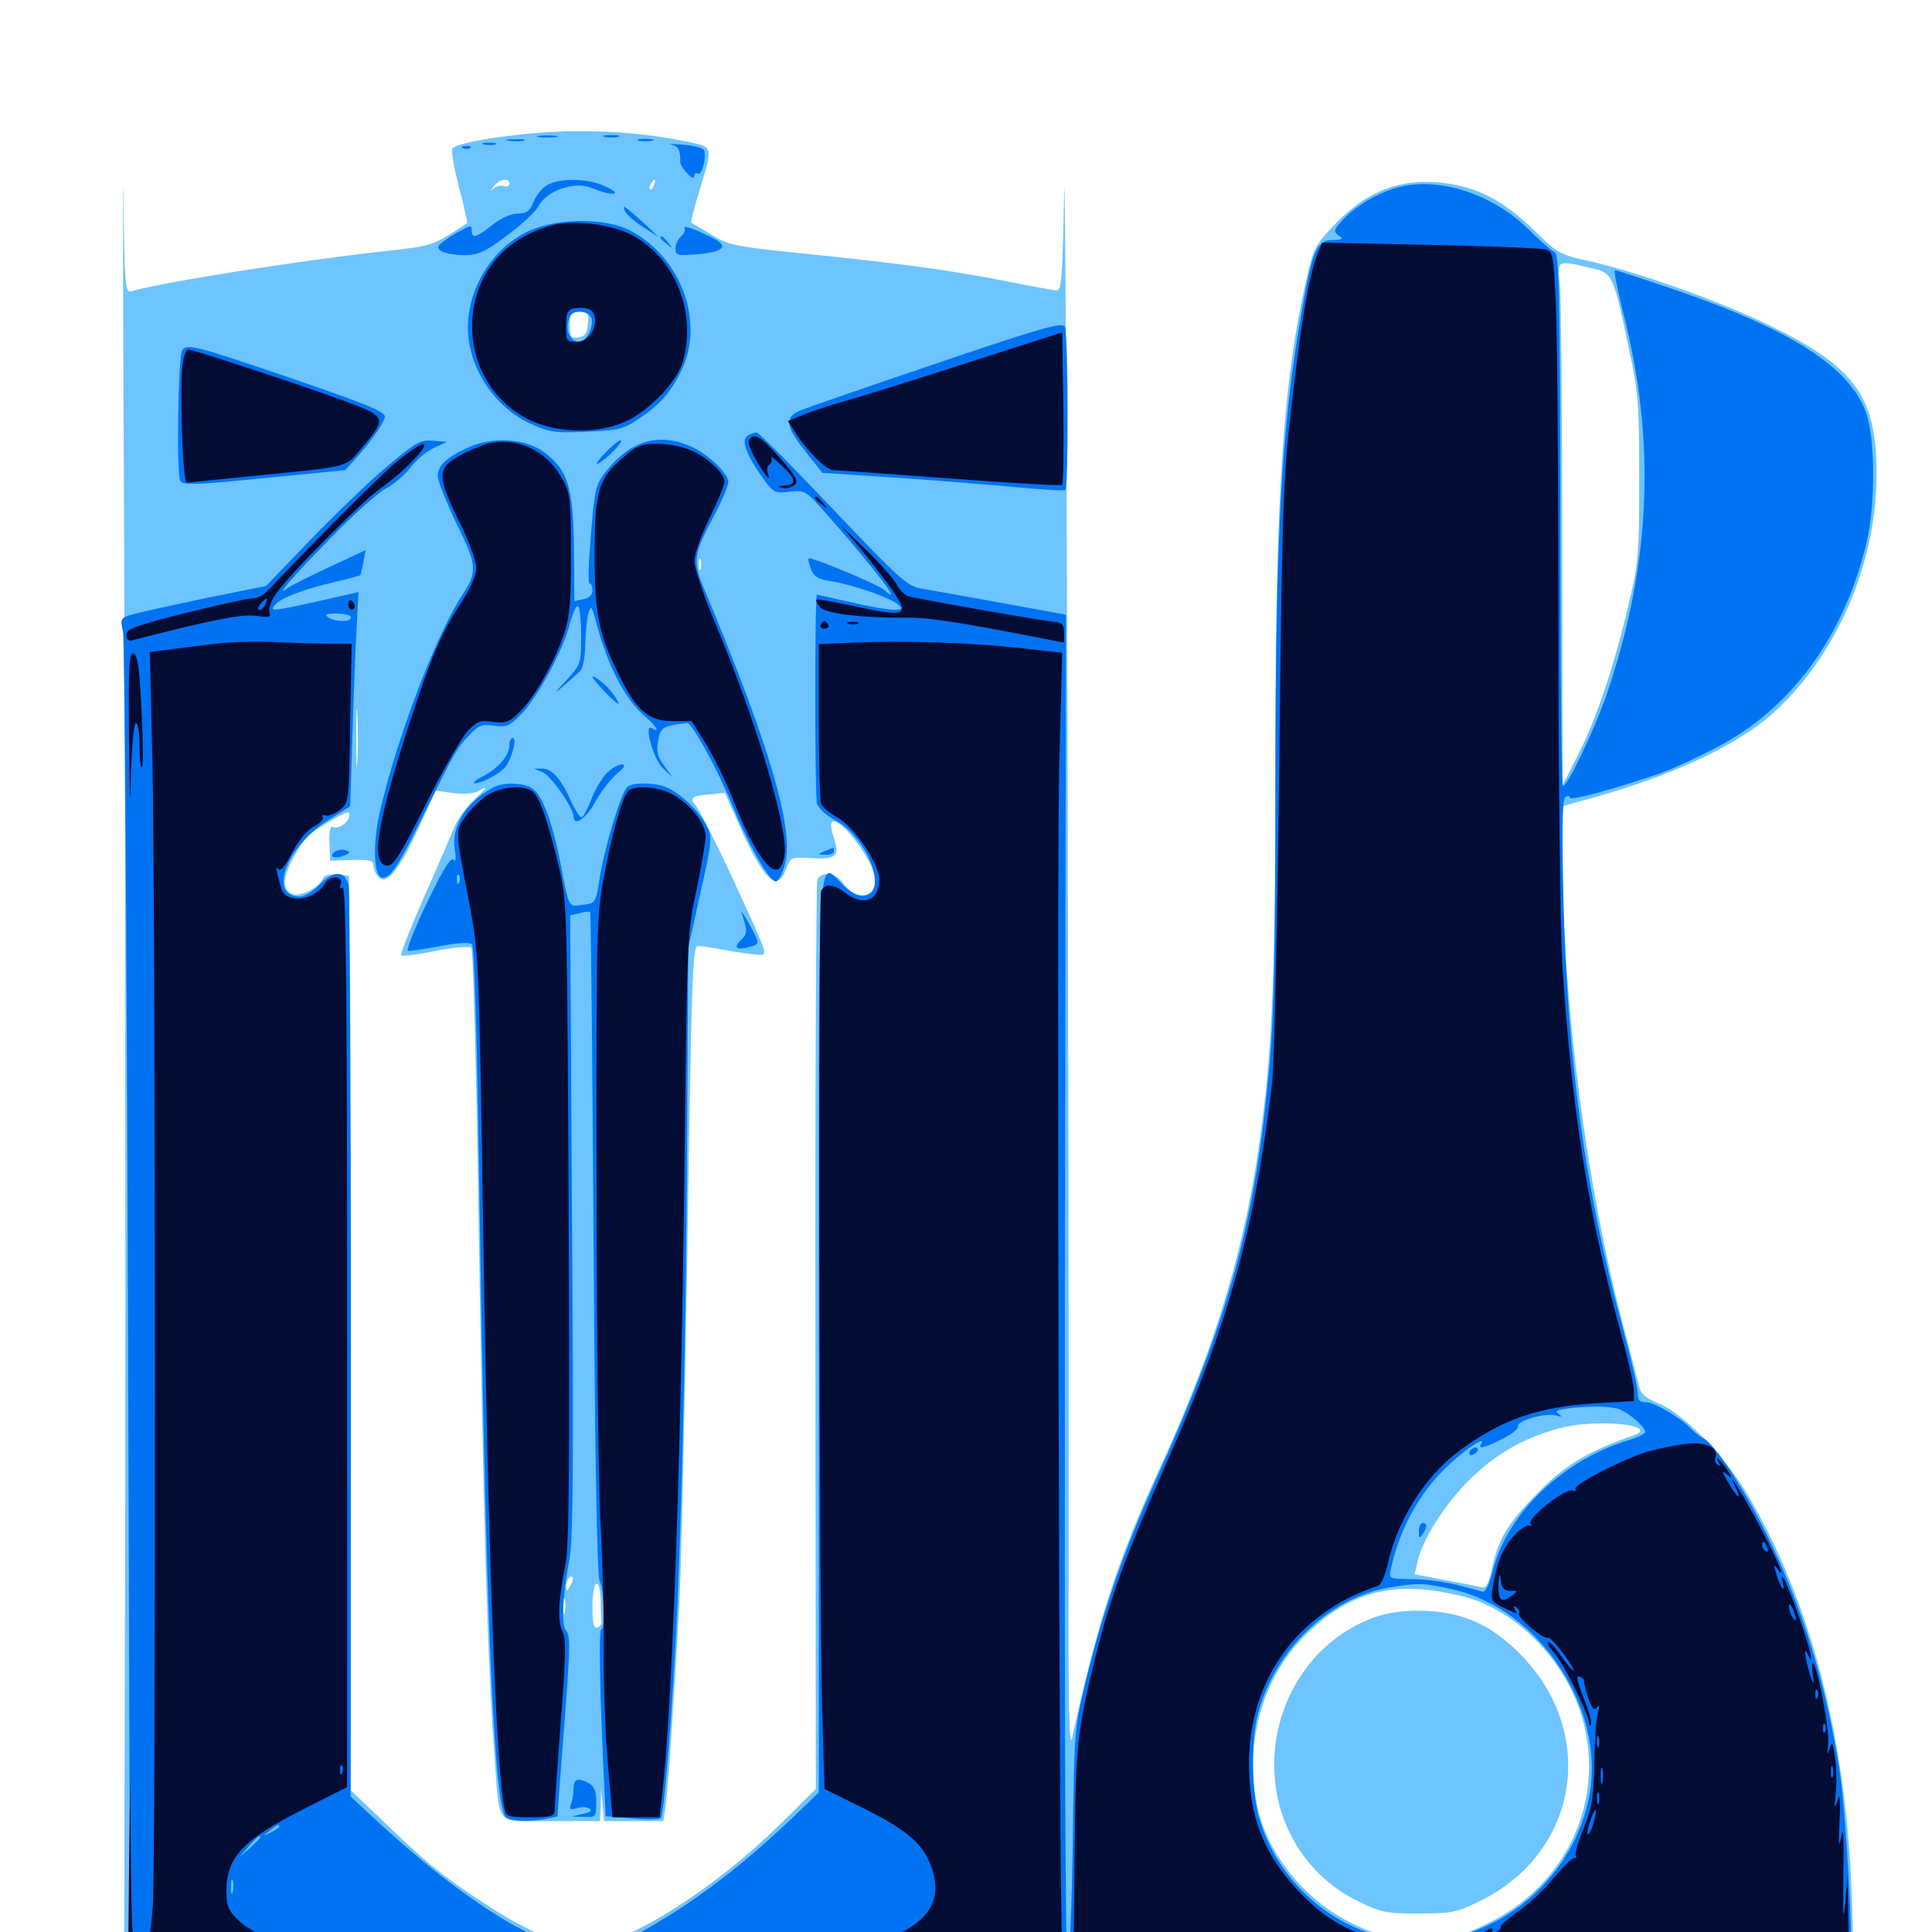 <svg xmlns="http://www.w3.org/2000/svg" viewBox="0 -1000 1000 1000">
	<path fill="#6dc4ff" d="M64.258 -716.602C64.844 -588.672 65.039 -371.875 64.844 -234.766L64.258 14.844L171.289 15.234C230.078 15.43 378.125 15.234 500 15.039C621.875 14.844 775.195 14.648 840.625 14.844H959.57L958.398 -19.922C955.469 -100.391 937.5 -170.312 904.883 -225.781C893.164 -245.898 871.68 -268.164 858.789 -273.438C851.953 -276.172 849.219 -278.516 848.438 -282.031C847.852 -284.766 844.336 -298.438 840.625 -312.305C821.094 -385.547 808.594 -482.031 808.594 -560.742V-582.617L816.797 -584.961C862.109 -596.875 898.438 -613.477 917.773 -630.859C950.391 -660.352 971.094 -707.812 971.289 -753.711C971.484 -794.727 960.547 -809.766 915.82 -831.641C888.672 -844.727 847.852 -859.18 821.68 -865.039C807.422 -868.164 805.859 -869.141 794.336 -880.469C779.492 -895.117 766.406 -902.344 750.195 -904.883C726.953 -908.594 708.203 -901.953 691.016 -883.984C680.859 -873.438 679.883 -871.68 676.172 -855.273C664.062 -802.539 660.156 -742.969 660.156 -610.742C660.156 -501.172 658.789 -461.719 653.125 -417.969C645.508 -357.617 629.883 -304.688 601.172 -241.992C578.32 -192.383 568.359 -161.328 554.883 -100.391C553.516 -94.141 552.93 -116.602 553.125 -177.539C553.516 -394.727 551.758 -945.508 550.781 -900.195C550 -856.641 549.414 -849.414 546.875 -849.609C545.312 -849.805 532.031 -852.148 517.578 -855.078C488.086 -860.742 462.305 -864.062 412.109 -869.141C380.664 -872.461 377.148 -873.047 368.164 -878.516C362.891 -881.836 358.203 -884.57 357.812 -884.766C357.422 -884.961 359.375 -892.578 362.109 -901.562C368.945 -923.828 368.945 -923.828 358.008 -926.172C335.352 -931.055 312.5 -932.812 288.086 -931.836C263.867 -930.664 237.305 -926.367 234.18 -923.242C233.398 -922.266 234.961 -913.477 237.5 -903.32C240.234 -893.359 241.992 -884.766 241.797 -884.57C224.609 -873.047 223.828 -872.656 200.195 -870.117C155.469 -865.234 82.617 -853.711 67.969 -849.219C64.844 -848.242 64.453 -851.953 63.867 -898.633C63.477 -926.367 63.672 -844.531 64.258 -716.602ZM263.672 -904.883C263.672 -903.711 262.5 -903.125 260.938 -903.711C259.57 -904.297 257.031 -903.711 255.664 -902.539C253.516 -900.586 253.516 -900.781 255.664 -903.711C258.594 -907.422 263.672 -908.203 263.672 -904.883ZM338.477 -904.102C337.891 -902.344 336.914 -901.367 336.523 -901.953C335.938 -902.539 336.133 -903.711 336.914 -904.883C338.672 -908.008 339.844 -907.422 338.477 -904.102ZM823.242 -861.328C834.766 -858.789 834.961 -858.398 843.164 -819.336C848.047 -796.875 848.438 -790.82 848.438 -752.734C848.438 -713.477 848.242 -709.18 842.969 -687.305C835.547 -655.273 826.172 -627.539 816.602 -608.984L808.789 -593.555L808.594 -716.797C808.594 -784.57 808.008 -845.508 807.422 -852.148C805.859 -865.625 805.664 -865.43 823.242 -861.328ZM304.297 -832.422C303.906 -827.539 302.734 -825.781 299.414 -825.391C295.508 -824.805 294.922 -825.586 294.922 -831.641C294.922 -837.891 295.508 -838.672 300 -838.672C304.492 -838.672 304.883 -838.086 304.297 -832.422ZM362.695 -705.469C362.109 -704.102 361.719 -705.078 361.719 -707.812C361.719 -710.547 362.109 -711.523 362.695 -710.352C363.086 -708.984 363.086 -706.641 362.695 -705.469ZM184.961 -605.859C184.57 -599.023 184.375 -604.492 184.375 -617.969C184.375 -631.445 184.57 -636.914 184.961 -630.273C185.352 -623.438 185.352 -612.5 184.961 -605.859ZM245.312 -585.938C241.406 -582.422 236.914 -575.977 235.156 -571.875C233.398 -567.578 226.367 -551.172 219.336 -535.352C212.305 -519.336 207.031 -505.859 207.617 -505.469C208.203 -504.883 216.211 -505.859 225.586 -507.812C235.352 -509.766 242.969 -510.352 243.945 -509.375C244.922 -508.398 246.68 -441.797 247.852 -361.133C250.195 -212.5 252.344 -140.039 255.859 -92.578C258.789 -53.32 255.469 -57.422 285.156 -57.422H310.547L310.938 -65.82L311.133 -74.023L311.914 -65.82L312.695 -57.422H327.93H343.359L344.531 -65.625C345.898 -75.391 348.828 -119.531 351.562 -168.75C352.539 -187.5 354.492 -272.07 355.859 -356.836C357.812 -493.75 358.594 -510.547 361.133 -510.352C362.891 -510.352 370.898 -509.18 378.906 -507.617C386.914 -506.25 394.141 -505.469 394.922 -505.859C396.68 -507.031 395.703 -509.766 378.125 -547.656C369.922 -565.234 361.719 -581.25 360.156 -583.008C356.641 -586.914 358.008 -588.086 367.773 -588.867L375.195 -589.648L382.812 -572.461C395.703 -543.75 402.344 -537.695 407.031 -550.586C409.18 -556.25 409.57 -556.445 419.727 -555.859C432.812 -555.078 434.766 -556.836 431.641 -566.211C430.273 -570.117 429.883 -573.828 430.469 -574.414C434.375 -578.32 453.125 -553.516 453.125 -544.336C453.125 -534.766 442.188 -533.984 436.328 -542.969C432.617 -548.242 424.805 -549.219 423.047 -544.531C422.461 -542.773 421.875 -436.133 422.07 -307.617L422.266 -74.023L405.859 -57.812C366.211 -18.164 314.453 12.5 296.289 7.227C281.641 3.125 267.383 -3.711 250 -15.234C228.32 -29.492 219.727 -36.523 197.852 -57.812L181.641 -73.242L181.25 -309.961L180.664 -546.68L174.219 -547.266C169.922 -547.656 167.578 -546.875 166.797 -544.727C165.234 -540.625 155.273 -535.742 151.562 -537.109C146.094 -539.258 146.094 -545.312 151.562 -555.469C157.617 -566.602 159.57 -568.555 172.266 -575.781C179.688 -580.078 181.25 -580.469 180.859 -577.734C180.273 -574.023 174.609 -570.312 172.07 -572.07C170.898 -572.656 170.312 -569.141 170.508 -563.867L170.898 -554.492L182.227 -554.883C191.797 -555.078 193.359 -554.688 193.359 -551.758C193.359 -549.805 194.727 -547.07 196.289 -545.703C200.586 -542.188 206.836 -550.195 216.992 -572.07L225.586 -590.82L234.766 -589.453C240.039 -588.867 245.508 -589.258 247.461 -590.43C252.93 -593.555 252.734 -592.969 245.312 -585.938ZM848.438 -260.352C849.609 -259.375 848.633 -258.203 846.484 -257.422C819.922 -248.047 808.984 -241.211 792.773 -224.023C779.883 -210.547 775.391 -202.734 772.266 -188.281C770.703 -180.859 769.141 -177.734 767.383 -178.32C765.82 -178.711 757.422 -180.469 748.438 -182.031L732.227 -185.156L733.594 -191.211C735.938 -202.539 747.266 -220.703 759.961 -233.398C774.414 -248.047 790.82 -257.031 810.547 -261.523C823.438 -264.258 844.922 -263.672 848.438 -260.352ZM295.117 -179.102C293.555 -176.172 293.164 -176.172 292.969 -178.711C292.969 -182.031 294.922 -184.961 296.484 -183.594C296.875 -183.008 296.289 -181.055 295.117 -179.102ZM310.938 -171.68C310.938 -166.797 311.133 -161.914 311.328 -160.547C311.523 -159.375 310.352 -158.008 309.18 -157.617C307.227 -156.836 306.641 -159.961 306.641 -168.555C306.641 -182.227 310.352 -184.961 310.938 -171.68ZM757.422 -173.633C786.328 -166.406 812.891 -137.891 820.117 -106.25C829.688 -64.648 809.375 -23.438 769.727 -4.297C757.617 1.758 755.664 2.148 735.352 2.148C715.234 2.148 713.086 1.758 700.586 -4.102C675.195 -16.211 655.078 -41.211 650.391 -66.992C644.141 -100.586 654.492 -134.18 677.93 -155.859C700.781 -177.148 723.438 -182.227 757.422 -173.633ZM292.383 -165.43C291.797 -163.477 291.406 -165.039 291.406 -168.75C291.406 -172.461 291.797 -174.023 292.383 -172.266C292.773 -170.312 292.773 -167.188 292.383 -165.43ZM713.867 -163.672C685.547 -154.688 664.844 -129.297 660.352 -98.438C655.469 -63.672 672.461 -30.859 702.734 -16.016C714.648 -10.156 717.188 -9.57 734.375 -9.57C751.562 -9.57 754.102 -10.156 766.016 -16.016C816.992 -41.016 827.148 -102.734 787.109 -143.555C772.07 -158.789 758.008 -165.234 738.281 -166.211C728.711 -166.602 720.312 -165.625 713.867 -163.672Z"/>
	<path fill="#0073f3" d="M278.906 -929.102C276.367 -929.492 278.32 -929.883 283.203 -929.883C288.086 -929.883 290.039 -929.492 287.695 -929.102C285.156 -928.711 281.25 -928.711 278.906 -929.102ZM313.086 -929.102C311.133 -929.688 312.695 -930.078 316.406 -930.078C320.117 -930.078 321.68 -929.688 319.922 -929.102C317.969 -928.711 314.844 -928.711 313.086 -929.102ZM263.281 -927.148C260.742 -927.539 262.305 -927.93 266.602 -927.93C270.898 -928.125 272.852 -927.734 271.094 -927.148C269.141 -926.758 265.625 -926.758 263.281 -927.148ZM330.664 -927.148C328.711 -927.734 330.273 -928.125 333.984 -928.125C337.695 -928.125 339.258 -927.734 337.5 -927.148C335.547 -926.758 332.422 -926.758 330.664 -927.148ZM250.586 -925.195C248.633 -925.781 249.805 -926.172 252.93 -926.172C256.25 -926.172 257.617 -925.781 256.445 -925.195C255.078 -924.805 252.344 -924.805 250.586 -925.195ZM347.266 -925.195C351.172 -924.414 352.148 -922.461 352.148 -915.82C352.148 -914.844 353.711 -912.109 355.859 -910.156C357.812 -907.812 359.375 -907.422 359.375 -908.789C359.375 -910.156 360.156 -910.742 361.133 -910.156C363.477 -908.594 366.211 -920.508 364.062 -922.656C363.086 -923.633 358.008 -924.805 352.539 -925.195C347.266 -925.586 344.727 -925.586 347.266 -925.195ZM239.844 -923.242C238.281 -923.828 238.867 -924.414 241.016 -924.414C243.164 -924.609 244.336 -924.023 243.555 -923.438C242.969 -922.852 241.211 -922.656 239.844 -923.242ZM283.398 -904.297C280.859 -902.93 277.539 -899.023 276.172 -895.508C274.219 -890.625 272.461 -889.453 267.969 -889.453C264.648 -889.453 259.18 -887.109 254.883 -883.594C246.68 -876.953 244.141 -876.367 244.141 -880.664C244.141 -883.398 243.555 -883.398 238.867 -880.859C235.742 -879.297 231.641 -876.758 229.492 -875C226.172 -872.461 225.977 -871.68 228.516 -869.922C230.078 -868.945 235.352 -867.969 240.234 -867.969C247.852 -867.969 250.977 -869.531 262.695 -878.32C270.117 -883.789 277.344 -890.625 278.516 -892.969C282.617 -901.172 297.266 -906.445 306.055 -902.734C312.891 -900 318.359 -898.828 318.359 -900.391C318.359 -900.977 315.234 -902.734 311.523 -904.297C303.125 -907.617 289.648 -907.812 283.398 -904.297ZM721.289 -902.344C711.133 -899.023 701.562 -893.164 695.312 -886.523C690.039 -880.859 689.844 -879.883 693.75 -877.539C695.508 -876.367 694.141 -875.781 689.844 -875.781C681.641 -875.781 679.297 -870.508 674.023 -840.234C663.281 -779.883 660.156 -724.609 660.156 -592.578C660.156 -511.328 659.375 -473.828 657.227 -450C649.805 -367.188 636.328 -317.578 597.656 -232.617C581.641 -197.07 570.898 -166.016 562.109 -130.273C556.055 -105.664 556.055 -104.297 555.273 -46.289C554.688 -10.938 553.711 12.891 552.539 12.891C551.367 12.891 550.977 -117.578 551.172 -334.57L551.758 -681.836L518.555 -687.891C500.391 -691.211 481.641 -694.531 477.148 -695.312C469.727 -696.484 466.211 -699.609 431.25 -736.328C410.547 -758.203 392.773 -776.172 391.602 -776.172C390.625 -776.172 388.477 -775.391 386.914 -774.414C383.398 -772.266 386.328 -764.453 394.922 -752.344C400.391 -744.922 401.172 -744.531 408.789 -745.508C416.992 -746.484 416.992 -746.289 430.859 -730.469C454.297 -703.711 468.164 -685.156 457.617 -694.727C454.102 -697.656 419.531 -712.109 418.555 -710.938C418.164 -710.547 418.75 -708.203 419.727 -705.469C421.094 -701.758 423.438 -700.195 429.688 -699.219C441.406 -697.461 461.328 -690.43 464.844 -687.109C467.188 -684.766 466.992 -684.375 462.5 -684.375C459.57 -684.375 449.609 -686.133 440.43 -688.281C431.25 -690.43 423.242 -692.188 422.852 -692.188C421.68 -692.188 421.68 -589.062 422.852 -584.18C423.633 -581.641 427.539 -577.93 432.422 -575.391C448.828 -566.602 459.961 -538.086 447.461 -536.328C444.336 -535.742 440.82 -537.695 436.523 -541.797C422.852 -555.078 423.828 -571.875 423.828 -308.984V-72.266L412.5 -61.328C385.352 -35.156 359.961 -15.82 334.57 -1.562C328.906 1.562 324.219 4.883 324.219 5.664C324.219 6.641 323.242 6.641 322.266 6.055C321.289 5.469 320.312 5.859 320.312 6.836C320.312 10.742 295.898 9.18 282.812 4.492C261.328 -3.32 228.516 -26.562 194.727 -57.812L181.445 -70.117L181.641 -302.539C181.641 -430.469 181.055 -537.891 180.469 -541.406C178.906 -549.609 172.656 -549.805 165.039 -541.797C161.914 -538.672 157.617 -535.938 155.273 -535.938C138.672 -535.938 147.852 -561.328 169.141 -575L181.25 -582.617L182.422 -619.336C183.008 -639.453 183.984 -664.453 184.57 -674.805L185.547 -693.555L169.336 -689.844C141.406 -683.594 139.258 -683.203 142.188 -686.719C145.117 -690.43 157.227 -695.117 173.633 -698.828C180.273 -700.391 186.133 -701.953 186.523 -702.344C186.719 -702.734 187.5 -705.664 188.086 -709.18L189.258 -715.234L170.312 -706.445C159.961 -701.562 150 -696.68 148.438 -695.312C141.992 -690.43 151.367 -701.367 171.68 -722.07C183.008 -733.789 195.703 -744.922 199.609 -747.07C203.516 -749.023 209.18 -753.906 212.305 -757.812C215.234 -761.719 220.703 -766.406 224.609 -768.164L231.445 -771.289L224.219 -771.875C217.578 -772.461 215.234 -771.094 200.391 -758.594C191.211 -750.977 173.438 -733.789 160.742 -720.703L137.695 -696.68L107.422 -690.625C90.82 -687.109 73.828 -683.398 69.531 -682.227C62.305 -680.273 62.109 -680.078 63.672 -673.047C64.453 -669.141 65.625 -512.695 66.211 -325.391L67.383 14.844L475.586 14.062C700.195 13.477 897.07 12.695 913.086 11.914C933.203 11.133 941.406 11.523 939.453 12.891C937.305 14.258 939.062 14.844 946.484 14.844C953.516 14.844 957.031 14.062 957.617 11.914C959.375 7.422 955.469 -62.5 952.148 -83.398C945.508 -127.148 932.617 -168.945 914.844 -204.883C903.32 -228.516 887.891 -252.148 881.836 -255.469C879.688 -256.641 877.148 -258.594 875.977 -259.766C871.094 -265.43 856.445 -274.219 852.148 -274.219C848.633 -274.219 847.656 -275.195 847.656 -279.297C847.656 -282.031 844.141 -296.875 840.039 -312.305C820.508 -383.203 811.133 -451.367 809.18 -536.133C808.398 -572.656 808.594 -586.523 810.352 -587.5C811.523 -588.281 812.5 -588.086 812.5 -587.109C812.5 -585.352 834.18 -591.211 858.398 -599.414C863.867 -601.172 876.953 -607.227 887.695 -612.695C926.562 -632.617 954.297 -669.922 966.016 -718.75C970.703 -738.086 970.703 -772.07 966.016 -785.938C957.812 -809.766 927.148 -829.492 866.406 -850.195C850.391 -855.664 836.719 -860.156 835.938 -860.156C835.156 -860.156 837.109 -850.391 840.039 -838.672C857.227 -771.875 854.688 -708.594 831.836 -641.211C825.781 -623.242 810.742 -591.797 808.984 -593.359C808.203 -594.141 807.617 -656.445 807.617 -731.836C807.422 -846.875 807.031 -868.75 804.688 -869.531C803.125 -870.117 797.461 -875 791.797 -880.664C772.461 -900.195 742.773 -909.375 721.289 -902.344ZM181.641 -680.469C181.641 -677.93 173.828 -677.93 169.922 -680.469C167.773 -681.836 168.945 -682.422 174.414 -682.422C178.32 -682.422 181.641 -681.641 181.641 -680.469ZM450.977 -672.656C453.32 -674.023 451.953 -674.414 446.289 -674.414C436.133 -674.023 431.641 -672.852 431.641 -670.312C431.641 -667.969 445.898 -669.727 450.977 -672.656ZM485.742 -671.484C486.523 -672.07 485.352 -672.656 483.203 -672.461C481.055 -672.461 480.469 -671.875 482.031 -671.289C483.398 -670.703 485.156 -670.898 485.742 -671.484ZM115.82 -669.336C116.992 -669.922 116.016 -670.312 113.281 -670.312C110.547 -670.312 109.57 -669.922 110.938 -669.336C112.109 -668.945 114.453 -668.945 115.82 -669.336ZM838.281 -270.508C843.359 -268.555 851.562 -261.328 851.562 -258.789C851.562 -258.008 847.852 -256.055 843.359 -254.688C809.57 -244.727 780.664 -217.188 773.047 -188.281C771.094 -180.273 768.945 -175.781 767.383 -176.172C766.016 -176.562 759.961 -178.125 754.102 -179.688C748.047 -181.25 737.695 -182.617 731.055 -182.617C718.75 -182.812 718.75 -182.812 719.922 -187.891C724.609 -209.375 735.352 -228.516 750.391 -242.188C759.375 -250.586 769.141 -256.836 766.797 -252.93C764.648 -249.609 767.969 -250.391 777.734 -255.273C782.422 -257.617 786.133 -260.547 785.742 -261.719C784.766 -264.453 799.805 -268.945 805.273 -267.383C808.398 -266.406 808.789 -266.602 806.836 -268.164C804.688 -269.531 805.469 -270.117 810.742 -270.898C823.438 -272.461 833.789 -272.266 838.281 -270.508ZM751.953 -177.344C796.484 -167.188 830.469 -116.602 822.852 -71.875C816.406 -33.984 785.156 -2.734 747.266 3.711C706.641 10.547 665.039 -16.211 652.148 -57.617C647.656 -71.875 647.266 -98.633 651.172 -113.086C659.961 -146.094 688.086 -173.047 719.141 -178.32C734.375 -180.859 737.109 -180.664 751.953 -177.344ZM144.531 -54.492C144.531 -54.102 142.578 -52.734 140.234 -51.562C135.938 -49.414 135.938 -49.609 139.453 -52.344C143.555 -55.664 144.531 -56.055 144.531 -54.492ZM134.766 -49.023C134.766 -48.633 132.422 -46.289 129.492 -43.555L124.023 -38.867L128.711 -44.336C133.203 -49.219 134.766 -50.586 134.766 -49.023ZM120.508 -20.898C119.922 -18.945 119.531 -20.117 119.531 -23.242C119.531 -26.562 119.922 -27.93 120.508 -26.758C120.898 -25.391 120.898 -22.656 120.508 -20.898ZM760.742 -248.828C760.156 -247.852 760.352 -246.875 761.523 -246.875C762.5 -246.875 764.062 -247.852 764.648 -248.828C765.234 -250 765.039 -250.781 763.867 -250.781C762.891 -250.781 761.328 -250 760.742 -248.828ZM734.375 -207.422C734.375 -203.711 734.766 -203.516 736.328 -205.859C738.867 -209.57 738.867 -211.719 736.328 -211.719C735.352 -211.719 734.375 -209.766 734.375 -207.422ZM323.438 -890.82C324.023 -889.258 328.125 -885.547 332.617 -882.617L340.82 -877.344L334.961 -883.008C331.641 -885.938 327.539 -889.648 325.586 -891.211C322.656 -893.555 322.266 -893.555 323.438 -890.82ZM276.172 -881.445C256.445 -873.828 241.992 -851.953 242.188 -830.078C242.383 -809.961 255.859 -789.258 274.219 -780.859C284.57 -776.172 287.305 -775.781 303.711 -776.562C319.531 -777.148 322.852 -777.93 330.078 -782.812C341.797 -790.625 347.461 -797.07 353.125 -809.18C364.648 -834.18 352.148 -867.383 325.781 -880.859C313.672 -886.914 291.211 -887.305 276.172 -881.445ZM306.055 -835.547C307.617 -831.641 303.516 -823.047 300 -823.047C295.508 -823.047 292.773 -828.125 294.141 -833.594C294.922 -837.305 296.68 -838.672 300 -838.672C302.734 -838.672 305.273 -837.305 306.055 -835.547ZM354.297 -881.836C354.883 -880.859 354.102 -879.102 352.539 -877.734C350.977 -876.367 349.609 -873.633 349.609 -871.484C349.609 -867.773 350.586 -867.578 360.352 -868.359C374.414 -869.531 377.539 -872.461 369.336 -876.562C360.352 -881.25 353.125 -883.789 354.297 -881.836ZM341.797 -876.953C341.797 -876.562 343.359 -875 345.312 -873.633C348.242 -871.094 348.438 -871.289 345.898 -874.414C343.359 -877.539 341.797 -878.516 341.797 -876.953ZM485.352 -812.109C450 -800.195 417.969 -789.062 414.648 -787.695C405.859 -784.18 406.445 -779.492 416.992 -766.211L425.586 -755.273L461.328 -752.93C481.055 -751.562 508.984 -749.414 523.438 -748.047C537.891 -746.68 550.391 -745.898 551.367 -746.289C553.125 -747.266 552.93 -826.758 551.172 -830.859C550 -833.398 539.453 -830.469 485.352 -812.109ZM94.336 -818.75C92.188 -815.234 91.211 -754.297 93.359 -750.977C94.922 -748.828 102.148 -749.023 136.914 -752.539L178.711 -756.641L185.352 -764.062C192.188 -771.484 199.219 -782.031 199.219 -784.375C199.219 -787.109 188.281 -791.406 148.242 -805.078C101.172 -821.094 96.68 -822.266 94.336 -818.75ZM242.188 -768.359C230.859 -763.086 226.562 -758.984 226.562 -753.516C226.562 -751.172 231.055 -740.039 236.328 -728.906C247.07 -707.031 247.266 -704.297 239.258 -691.992C225.195 -670.508 204.688 -616.016 196.289 -578.32C192.773 -561.914 193.555 -545.703 198.047 -545.703C202.148 -545.703 206.055 -551.367 218.555 -576.953C235.938 -611.719 236.328 -612.5 242.578 -619.141C247.656 -624.609 249.414 -625.195 255.664 -624.414C262.305 -623.438 263.867 -624.219 270.117 -630.664C278.32 -639.258 291.797 -664.062 294.922 -677.148C296.289 -682.227 298.047 -686.328 299.023 -686.328C300 -686.328 300.781 -679.492 300.781 -671.289C300.781 -656.25 300.781 -656.25 292.578 -647.266C284.57 -639.062 287.109 -640.625 300.195 -652.539C301.758 -653.906 302.734 -659.57 302.93 -666.211C303.125 -672.461 303.711 -679.688 304.492 -682.422C305.859 -686.914 306.25 -686.523 308.398 -678.516C314.453 -655.273 323.633 -637.695 334.18 -628.906C339.648 -624.219 341.992 -620.312 337.5 -623.047C333.008 -625.977 337.891 -607.422 343.164 -602.344L348.242 -597.461L343.75 -603.711C340.234 -608.398 339.648 -611.328 340.625 -616.602C341.602 -622.266 342.969 -623.633 347.852 -624.609C351.367 -625.195 354.688 -625.781 355.664 -625.781C358.203 -625.781 370.898 -602.93 379.102 -583.008C387.891 -561.719 398.242 -543.75 401.562 -543.75C402.734 -543.75 404.688 -547.266 406.055 -551.758C411.523 -569.531 399.023 -612.695 364.258 -695.703C358.398 -709.766 358.789 -713.086 370.508 -734.766C374.023 -741.602 376.953 -748.633 376.953 -750.586C376.953 -755.078 365.82 -765.625 357.031 -769.141C340.625 -776.172 326.367 -771.875 313.867 -756.25C308.398 -749.414 307.812 -747.266 305.859 -723.438C304.688 -709.57 304.297 -698.047 305.078 -698.047C306.055 -698.047 306.641 -696.484 306.641 -694.336C306.641 -691.992 304.883 -690.43 301.953 -689.844L297.266 -688.867L297.07 -716.406C296.68 -747.852 293.945 -756.641 281.836 -765.82C272.266 -773.047 254.688 -774.219 242.188 -768.359ZM312.695 -765.039C309.18 -761.328 307.812 -758.984 309.766 -760.156C314.453 -762.695 323.633 -772.266 321.094 -772.07C320.117 -772.07 316.406 -768.945 312.695 -765.039ZM311.523 -643.555C319.336 -635.352 321.68 -633.789 319.141 -638.086C316.602 -642.578 311.523 -647.656 307.617 -649.609C305.469 -650.781 307.227 -648.047 311.523 -643.555ZM263.672 -614.453C263.672 -609.18 258.398 -602.734 250.391 -598.438C246.484 -596.484 244.336 -594.727 245.703 -594.531C249.219 -594.531 258.594 -599.414 261.523 -602.93C264.844 -607.031 267.773 -617.969 265.43 -617.969C264.453 -617.969 263.672 -616.406 263.672 -614.453ZM313.672 -599.414C311.133 -596.68 307.617 -590.625 305.859 -585.742C303.906 -580.859 301.758 -576.953 300.977 -576.953C300 -576.953 297.852 -580.664 295.703 -584.961C290.625 -596.68 285.547 -602.344 280.664 -602.148H276.367L280.664 -600.391C285.156 -598.633 296.68 -582.031 296.875 -577.344C296.875 -571.875 303.516 -576.367 308.008 -584.766C310.547 -589.648 315.43 -595.898 318.75 -599.023C323.438 -602.93 324.219 -604.297 321.68 -604.297C319.727 -604.297 316.211 -602.148 313.672 -599.414ZM254.883 -592.188C241.211 -584.766 233.594 -572.266 235.352 -560.742C236.133 -555.859 235.938 -553.516 234.961 -554.883C233.789 -556.641 230.664 -552.148 225.195 -541.211C216.016 -523.047 210.156 -508.789 211.133 -507.812C211.523 -507.617 218.75 -508.594 227.148 -510.156C237.305 -512.109 242.969 -512.5 244.336 -511.133C245.508 -509.961 246.875 -464.453 248.047 -389.258C251.367 -163.281 255.664 -63.086 262.109 -59.18C265.039 -57.227 274.414 -57.031 282.617 -58.594L288.477 -59.766L290.625 -88.281C295.312 -148.242 295.508 -152.93 292.969 -156.055C290.43 -159.18 291.016 -172.852 294.922 -194.141C296.68 -203.516 296.875 -249.414 296.094 -366.406L295.117 -526.172L300 -527.344C302.734 -528.125 305.078 -528.32 305.469 -527.93C305.859 -527.539 306.641 -450.781 307.227 -357.227C308.008 -243.164 308.984 -185.547 310.352 -181.836C312.891 -175.586 313.281 -157.812 311.133 -156.445C309.766 -155.664 310.547 -120.312 312.891 -72.852L313.477 -59.961L327.148 -58.789C334.57 -58.008 341.406 -58.203 341.992 -58.984C343.555 -60.547 346.875 -99.609 349.609 -148.242C352.734 -204.883 355.273 -316.992 355.664 -416.602L356.25 -509.375L362.5 -537.695C368.555 -564.453 368.75 -566.602 365.82 -572.461C362.5 -579.688 351.562 -590.039 344.336 -592.773C338.672 -594.922 328.125 -595.117 325 -592.969C321.875 -591.016 313.477 -563.477 310.547 -546.484C308.398 -532.422 308.203 -532.422 301.562 -531.641C293.945 -530.664 294.727 -529.492 290.039 -553.516C285.156 -577.539 279.883 -590.43 274.023 -592.773C267.773 -595.117 259.766 -594.922 254.883 -592.188ZM237.695 -543.359C237.109 -541.797 236.523 -542.383 236.523 -544.531C236.328 -546.68 236.914 -547.852 237.5 -547.07C238.086 -546.484 238.281 -544.727 237.695 -543.359ZM173.633 -559.375C169.727 -556.836 172.656 -555.078 177.734 -557.031C181.25 -558.398 181.641 -558.984 179.297 -559.766C177.734 -560.547 175.195 -560.156 173.633 -559.375ZM426.758 -559.375C423.047 -557.812 423.047 -557.617 427.344 -557.617C429.688 -557.422 431.641 -558.398 431.641 -559.375C431.641 -560.547 431.445 -561.328 431.25 -561.133C430.859 -561.133 428.906 -560.352 426.758 -559.375ZM383.984 -527.148C386.914 -518.164 386.914 -516.797 383.789 -513.672C379.492 -509.57 380.859 -508.008 387.5 -509.766C393.555 -511.328 393.555 -511.328 387.5 -522.266C384.766 -527.148 383.203 -529.297 383.984 -527.148ZM296.875 -74.219C296.875 -71.68 296.289 -67.969 295.508 -66.211C294.531 -63.477 295.117 -63.086 298.438 -64.062C300.781 -64.844 303.711 -64.844 305.078 -63.867C306.836 -62.891 305.664 -61.914 301.758 -61.133L295.898 -59.766L302.344 -59.57C308.398 -59.375 308.594 -59.57 308.594 -67.188C308.594 -72.852 307.617 -75.391 304.883 -76.953C299.023 -80.078 296.875 -79.297 296.875 -74.219Z"/>
	<path fill="#020c35" d="M286.523 -883.594C262.109 -877.344 246.484 -859.57 244.531 -835.547C242.773 -812.305 255.078 -791.016 275.781 -781.836C290.82 -775.391 311.719 -775.586 325.391 -782.617C337.305 -788.672 350.781 -803.125 353.516 -813.086C360.742 -839.062 349.023 -867.188 326.367 -878.711C315.82 -883.984 297.461 -886.133 286.523 -883.594ZM307.617 -836.914C309.57 -830.469 304.688 -823.047 298.438 -823.047C293.359 -823.047 292.969 -823.633 292.969 -830.469C292.969 -839.453 293.945 -840.625 300.977 -840.625C304.492 -840.625 306.836 -839.453 307.617 -836.914ZM682.031 -868.75C677.344 -856.836 673.242 -832.422 667.578 -782.031C664.062 -750.586 663.477 -727.148 662.109 -601.367C661.133 -521.875 659.57 -449.023 658.398 -439.258C649.414 -363.672 636.133 -315.43 604.297 -243.945C582.227 -193.945 574.219 -171.875 566.602 -140.82C557.422 -103.32 556.836 -96.68 556.25 -42.188L555.664 9.18L631.641 9.375C693.555 9.375 707.812 8.984 709.18 6.836C710.352 4.883 710.938 4.688 710.938 6.445C710.938 8.203 713.867 8.984 719.336 8.789C727.539 8.594 727.344 8.594 713.477 4.297C694.531 -1.758 684.18 -8.203 671.289 -22.07C653.906 -41.016 646.68 -59.766 646.484 -86.523C646.289 -130.469 671.484 -165.43 713.086 -179.102C714.844 -179.688 716.992 -184.57 718.555 -191.406C723.438 -213.281 737.5 -235.547 754.492 -248.438C776.562 -265.039 795.898 -271.875 825.781 -273.633L845.703 -274.805V-280.273C845.703 -283.398 842.578 -296.875 838.867 -310.352C821.875 -372.461 813.477 -426.172 808.594 -501.758C807.617 -518.945 806.641 -596.68 806.641 -674.805C806.641 -752.734 806.055 -828.516 805.273 -843.164C804.102 -867.773 803.906 -869.727 800 -870.898C797.656 -871.484 770.703 -872.656 740.039 -873.242L684.375 -874.414ZM520.508 -818.555C472.852 -803.125 445.117 -794.531 432.617 -791.016C426.172 -789.062 417.969 -786.328 414.453 -784.766L407.812 -782.031L411.523 -776.367C417.578 -766.602 427.734 -756.641 431.25 -756.641C433.008 -756.641 460.156 -754.688 491.602 -752.344C523.047 -750 549.219 -748.438 549.805 -749.023C550.391 -749.805 550.586 -767.773 550.391 -789.062L549.805 -827.93ZM94.727 -812.891C92.773 -802.344 94.531 -749.805 96.68 -750.195C97.852 -750.391 112.695 -751.758 129.883 -753.516C182.617 -758.789 178.32 -757.812 187.109 -767.969C200.586 -783.984 200.391 -784.375 177.344 -792.773C156.25 -800.586 99.805 -819.141 97.266 -819.141C96.484 -819.141 95.312 -816.211 94.727 -812.891ZM387.695 -772.266C386.914 -771.094 388.672 -766.211 391.602 -761.523C396.484 -752.93 399.414 -750 397.266 -755.469C396.68 -757.031 397.266 -758.789 398.242 -759.57C399.414 -760.156 399.805 -761.914 399.219 -763.086C398.438 -764.453 400.977 -762.5 404.883 -758.789C412.305 -751.758 412.5 -749.023 405.664 -748.633C402.148 -748.438 402.148 -748.242 404.883 -747.461C406.836 -746.875 409.57 -747.656 411.133 -748.828C413.477 -750.781 412.305 -753.125 403.906 -762.695C394.141 -774.023 390.234 -776.367 387.695 -772.266ZM252.734 -770.508C249.414 -769.531 242.773 -766.797 238.086 -764.258C226.172 -757.812 226.172 -753.32 237.5 -730.469C242.969 -719.531 246.68 -709.18 246.484 -705.664C246.484 -702.148 243.164 -694.727 238.477 -687.695C227.93 -671.484 223.047 -659.57 211.328 -623.828C194.922 -572.852 191.797 -553.125 200.195 -551.953C203.516 -551.562 206.836 -556.641 220.117 -583.203C228.906 -600.781 238.672 -617.773 241.797 -621.289C246.875 -626.758 248.438 -627.344 255.273 -626.367C261.914 -625.586 263.672 -626.172 269.141 -631.641C276.758 -639.062 287.5 -658.203 292.188 -672.656C294.922 -681.25 295.703 -689.453 295.508 -714.062C295.508 -743.555 295.117 -745.117 290.234 -753.516C282.227 -767.188 267.383 -773.828 252.734 -770.508ZM204.102 -759.961C194.727 -751.953 159.961 -716.992 138.281 -693.945C136.328 -691.797 132.812 -690.234 130.469 -690.234C127.93 -690.234 112.305 -686.719 95.703 -682.617C70.117 -676.172 65.43 -674.414 65.43 -671.484C65.43 -669.141 66.602 -667.969 68.359 -668.555C109.375 -679.102 124.805 -682.227 132.422 -681.25C139.453 -680.273 140.43 -680.469 139.453 -683.008C138.867 -684.766 140.234 -689.062 142.773 -692.578C149.805 -702.734 187.695 -740.82 197.266 -747.461C208.594 -755.273 223.047 -770.312 218.945 -770.117C217.188 -770.117 210.547 -765.43 204.102 -759.961ZM137.5 -687.305C136.719 -685.742 135.352 -684.375 134.375 -684.375C133.203 -684.375 133.398 -685.547 134.766 -687.305C136.133 -688.867 137.5 -690.234 137.891 -690.234C138.281 -690.234 138.086 -688.867 137.5 -687.305ZM322.852 -763.477C309.766 -752.344 307.812 -746.094 307.812 -714.648C307.617 -683.398 309.766 -672.07 319.727 -651.953C329.102 -632.422 335.352 -626.758 348.047 -626.758H358.008L365.82 -614.258C369.922 -607.227 375.977 -594.922 379.102 -586.914C390.039 -558.789 400 -544.727 404.297 -551.562C405.273 -553.125 406.25 -557.031 406.25 -559.961C406.25 -576.953 390.43 -628.906 371.289 -674.805C364.648 -690.43 359.375 -706.055 359.375 -709.57C359.375 -712.891 362.891 -723.047 367.188 -731.641C371.484 -740.43 375 -749.023 375 -750.781C375 -755.078 365.82 -763.672 357.031 -767.188C352.93 -768.945 345.508 -770.312 340.234 -770.312C332.227 -770.312 329.492 -769.336 322.852 -763.477ZM421.875 -742.188C421.875 -741.797 423.438 -740.234 425.391 -738.867C428.32 -736.328 428.516 -736.523 425.977 -739.648C423.438 -742.773 421.875 -743.75 421.875 -742.188ZM445.703 -715.625C451.367 -708.594 459.18 -698.633 462.5 -693.555C470.898 -681.445 468.555 -680.469 442.773 -686.133C432.031 -688.477 422.852 -690.039 422.656 -689.648C422.266 -689.258 423.047 -687.5 424.414 -685.742C426.953 -682.422 446.484 -680.078 468.75 -680.273C480.078 -680.469 494.727 -678.32 537.695 -669.922L550.781 -667.383V-672.461C550.781 -676.562 549.805 -677.734 546.094 -678.125C539.844 -678.516 474.609 -690.039 470.117 -691.406C468.359 -691.992 465.43 -694.727 464.062 -697.656C462.5 -700.586 455.273 -708.594 448.047 -715.625L434.961 -728.32ZM180.273 -687.305C180.273 -685.742 181.055 -684.375 182.031 -684.375C182.812 -684.375 183.594 -685.156 183.594 -686.133C183.594 -687.305 182.812 -688.477 182.031 -689.062C181.055 -689.648 180.273 -688.867 180.273 -687.305ZM424.805 -676.562C424.219 -675.586 425 -674.609 426.758 -674.609C428.516 -674.609 429.297 -675.586 428.711 -676.562C428.125 -677.734 427.148 -678.516 426.758 -678.516C426.367 -678.516 425.391 -677.734 424.805 -676.562ZM439.062 -677.148C437.695 -677.734 438.672 -678.125 441.406 -678.125C444.141 -678.125 445.117 -677.734 443.945 -677.148C442.578 -676.758 440.234 -676.758 439.062 -677.148ZM113.281 -666.992C105.273 -666.016 93.945 -664.648 88.086 -663.867L77.539 -662.5L78.906 -605.469C80.469 -536.914 80.664 -32.812 79.102 -13.477C77.539 6.25 76.562 8.984 72.266 8.984C68.555 8.984 68.359 7.227 67.773 -35.352L67.383 -79.883L66.797 -34.57L66.406 10.938H106.055C127.734 10.938 152.93 11.328 162.109 11.914C177.93 12.695 178.125 12.695 166.602 10.938C149.414 8.594 131.445 1.562 123.828 -5.664C118.164 -11.133 117.188 -13.281 117.188 -21.094C117.188 -38.867 125.977 -48.047 158.398 -64.258L179.688 -75V-308.594C179.688 -486.328 179.102 -541.602 177.344 -540.625C175.781 -539.648 175.586 -540.234 176.367 -542.383C177.93 -546.484 170.898 -547.07 168.555 -543.164C162.891 -533.594 147.852 -531.836 145.508 -540.43C142.773 -549.805 142.383 -552.539 143.945 -550.195C145.117 -548.633 147.461 -551.367 151.172 -558.594C154.492 -565.039 159.18 -570.508 162.5 -572.266C165.625 -573.828 167.578 -575.977 166.992 -576.953C166.406 -578.125 166.992 -578.516 168.359 -577.93C169.727 -577.344 173.047 -578.711 175.781 -580.664C180.664 -584.57 180.664 -584.57 181.25 -625.586L182.031 -666.797H170.703C164.258 -666.797 152.148 -667.188 143.555 -667.578C134.961 -668.164 121.289 -667.773 113.281 -666.992ZM177.148 -82.422C176.562 -80.859 175.977 -81.445 175.977 -83.594C175.781 -85.742 176.367 -86.914 176.953 -86.133C177.539 -85.547 177.734 -83.789 177.148 -82.422ZM441.992 -667.383L423.828 -666.602V-626.758C423.828 -604.883 424.414 -585.742 425 -583.984C425.586 -582.227 429.492 -579.102 433.398 -576.953C442.383 -571.68 455.078 -553.125 455.078 -544.727C455.078 -533.789 446.875 -530.664 437.5 -537.891C431.641 -542.578 426.562 -542.773 425 -538.672C423.438 -534.766 424.023 -167.188 425.586 -114.062L426.758 -74.023L444.531 -65.234C467.188 -54.102 475.977 -47.266 480.664 -37.109C489.648 -17.188 481.445 -3.711 454.492 5.078C450.391 6.25 447.461 7.812 448.047 8.398C448.633 8.984 471.875 9.57 500 9.766C544.141 9.961 550.586 9.57 549.805 7.031C548.242 1.367 546.875 -545.703 548.242 -603.516L549.805 -662.109L527.344 -664.648C501.562 -667.383 467.969 -668.555 441.992 -667.383ZM66.797 -616.406C67.188 -584.375 67.383 -578.711 67.773 -598.047C68.164 -614.258 69.336 -625.781 70.312 -625.781C71.484 -625.781 72.266 -620.312 72.266 -613.672C72.266 -607.031 72.852 -602.148 73.438 -602.93C74.219 -603.516 74.023 -616.797 73.242 -632.422C72.266 -653.906 71.289 -660.938 69.141 -661.719C66.797 -662.695 66.406 -655.469 66.797 -616.406ZM251.758 -588.086C248.242 -585.742 243.164 -580.664 240.625 -576.953C235.547 -569.336 235.547 -571.094 243.359 -530.078C247.656 -506.641 248.047 -500 250 -369.922C252.539 -199.609 256.641 -86.719 260.938 -64.844C261.914 -59.57 262.5 -59.375 274.609 -59.375C285.156 -59.375 287.109 -59.961 287.109 -62.891C287.109 -64.648 288.477 -85.352 290.234 -108.789C292.969 -143.164 293.164 -152.148 291.016 -155.859C288.477 -160.938 289.062 -172.461 292.773 -190.82C294.531 -199.414 294.922 -243.359 294.336 -367.578C293.555 -529.297 293.555 -533.398 289.453 -550.586C283.398 -575.781 279.297 -587.305 275.781 -590.234C270.898 -593.945 259.18 -592.969 251.758 -588.086ZM324.805 -590.234C321.68 -586.133 316.602 -567.773 312.5 -545.703C308.789 -526.367 308.594 -517.188 308.789 -384.57C308.789 -307.227 309.766 -228.516 310.938 -209.766C311.914 -191.016 312.695 -161.719 312.5 -144.922C312.305 -128.125 313.281 -101.953 314.648 -86.914L316.992 -59.375H329.297H341.406L342.578 -69.727C348.047 -115.039 352.734 -249.219 354.492 -412.891C355.664 -514.062 355.859 -518.164 360.547 -539.453C363.086 -551.758 365.234 -564.258 365.234 -567.188C365.234 -574.219 356.25 -584.961 346.875 -589.453C338.867 -593.164 327.344 -593.555 324.805 -590.234ZM872.07 -252.539C866.797 -251.953 858.398 -250.195 853.516 -248.828C841.406 -245.508 814.062 -231.445 815.43 -229.297C816.016 -228.32 815.43 -227.93 813.867 -228.516C810.352 -229.883 790.43 -214.258 792.188 -211.328C792.969 -210.156 792.773 -209.766 791.602 -210.352C790.625 -210.938 786.914 -208.789 783.789 -205.273C777.93 -199.023 774.805 -191.797 772.656 -178.32C771.484 -172.07 772.07 -171.094 776.758 -168.555C785.547 -164.258 785.742 -164.258 784.18 -166.797C783.203 -168.555 783.398 -168.945 784.961 -167.969C786.133 -167.188 786.719 -165.82 786.133 -164.844C784.961 -163.086 799.609 -150.781 801.172 -152.344C802.148 -153.125 809.57 -144.336 813.281 -138.086C816.602 -132.422 812.695 -136.133 807.617 -143.359C804.688 -147.656 801.758 -150.781 801.172 -150.195C800.586 -149.609 801.953 -147.266 804.297 -144.727C808.789 -140.039 822.266 -112.891 822.461 -108.203C822.461 -106.641 823.047 -106.25 823.438 -107.422C824.023 -108.789 822.266 -115.039 819.531 -121.484C816.211 -129.883 815.625 -133.008 817.578 -132.227C818.945 -131.641 820.117 -130.664 819.922 -130.078C819.727 -129.297 820.703 -125.391 822.07 -121.094C824.023 -115.43 825.195 -114.258 826.562 -116.211C827.93 -118.164 827.93 -116.992 826.953 -113.086C826.172 -109.961 825.391 -98.047 825.195 -86.719C824.805 -69.531 824.023 -64.062 819.727 -53.711C816.797 -46.875 815.039 -40.43 815.625 -39.453C816.211 -38.672 815.82 -38.086 815.039 -38.281C814.062 -38.672 809.375 -34.18 804.492 -28.32C799.805 -22.461 791.602 -14.648 786.133 -10.938C780.859 -7.227 776.562 -3.516 776.758 -2.734C776.953 -1.758 775.977 -0.586 774.219 0C772.656 0.586 771.875 0.195 772.461 -0.781C773.047 -1.758 772.266 -2.148 770.703 -1.562C769.141 -0.977 767.383 0.781 766.797 2.539C766.016 4.297 764.258 5.078 762.5 4.297C760.938 3.711 755.859 3.906 751.367 5.078C746.875 6.055 739.844 7.031 735.742 7.422C731.836 7.617 728.516 8.398 728.516 9.18C728.516 9.961 779.883 10.352 842.773 10.156L957.031 9.961L956.641 -9.57L956.25 -29.102L955.078 -14.453C954.102 -4.297 953.906 -8.789 954.102 -29.102C954.492 -48.828 954.102 -55.469 953.125 -49.609C951.758 -42.773 951.562 -44.336 952.148 -57.422C952.734 -69.336 952.344 -72.461 951.172 -68.164C949.609 -63.281 949.414 -63.867 950.195 -71.68C950.781 -76.758 950.586 -84.961 949.805 -90.234C948.633 -98.242 948.242 -98.828 946.875 -94.531C945.703 -91.016 945.703 -91.797 946.289 -97.461C947.07 -104.688 940.43 -139.453 938.086 -139.453C937.695 -139.453 937.695 -136.523 938.281 -133.203C939.062 -128.516 939.062 -127.93 937.695 -130.664C935.352 -136.328 933.008 -149.414 935.352 -144.336C939.453 -135.742 937.109 -146.094 931.445 -162.305C925.195 -180.078 920.703 -189.648 922.852 -180.469C924.414 -174.219 920.898 -179.297 919.141 -186.328C917.969 -190.039 918.164 -190.43 919.727 -188.281C924.609 -181.445 921.289 -189.844 912.109 -207.617C903.516 -224.414 891.992 -242.969 898.438 -229.883C901.758 -222.852 899.219 -224.609 894.531 -232.617C891.211 -238.281 891.016 -239.258 893.75 -236.914C896.875 -234.375 896.875 -234.57 893.75 -239.648C890.43 -244.531 886.914 -247.461 889.844 -242.578C890.625 -241.211 890.43 -241.016 889.062 -241.797C887.891 -242.578 887.305 -244.141 887.891 -245.508C889.844 -250.781 882.422 -254.102 872.07 -252.539ZM914.844 -198.828C915.43 -197.266 915.234 -196.484 914.062 -197.07C912.891 -197.656 912.109 -199.023 912.109 -200.195C912.109 -202.93 913.477 -202.344 914.844 -198.828ZM781.836 -176.562C785.742 -176.562 785.742 -176.562 782.227 -173.828C776.953 -170.117 775.391 -171.68 775.586 -180.078C775.977 -185.938 776.172 -186.328 776.758 -182.031C777.344 -177.93 778.711 -176.562 781.836 -176.562ZM929.492 -161.914C929.492 -160.938 928.711 -161.328 927.734 -162.891C926.758 -164.453 925.977 -167.188 925.977 -168.75C925.977 -171.875 929.297 -165.625 929.492 -161.914ZM940.82 -121.484C940.234 -119.922 939.648 -120.508 939.648 -122.656C939.453 -124.805 940.039 -125.977 940.625 -125.195C941.211 -124.609 941.406 -122.852 940.82 -121.484ZM942.773 -113.672C943.359 -115.039 943.164 -116.797 942.578 -117.383C941.992 -118.164 941.406 -116.992 941.602 -114.844C941.602 -112.695 942.188 -112.109 942.773 -113.672ZM944.727 -103.906C944.141 -102.344 943.555 -102.93 943.555 -105.078C943.359 -107.227 943.945 -108.398 944.531 -107.617C945.117 -107.031 945.312 -105.273 944.727 -103.906ZM827.539 -96.094C826.953 -94.727 826.562 -95.703 826.562 -98.438C826.562 -101.172 826.953 -102.148 827.539 -100.977C827.93 -99.609 827.93 -97.266 827.539 -96.094ZM829.492 -77.539C828.906 -75.586 828.516 -77.148 828.516 -80.859C828.516 -84.57 828.906 -86.133 829.492 -84.375C829.883 -82.422 829.883 -79.297 829.492 -77.539ZM948.633 -80.469C948.047 -79.102 947.656 -80.078 947.656 -82.812C947.656 -85.547 948.047 -86.523 948.633 -85.352C949.023 -83.984 949.023 -81.641 948.633 -80.469ZM827.539 -66.797C826.953 -65.43 826.562 -66.406 826.562 -69.141C826.562 -71.875 826.953 -72.852 827.539 -71.68C827.93 -70.312 827.93 -67.969 827.539 -66.797ZM825.195 -58.008C824.609 -54.883 823.242 -51.758 822.266 -50.781C821.289 -49.805 821.484 -52.148 822.656 -56.055C825.195 -64.453 827.148 -65.82 825.195 -58.008ZM818.555 -43.164C819.922 -44.531 820.508 -46.094 819.922 -46.68C819.336 -47.266 818.164 -46.289 817.578 -44.336C816.406 -41.602 816.602 -41.406 818.555 -43.164ZM752.539 8.398C753.711 7.812 752.734 7.422 750 7.422C747.266 7.422 746.289 7.812 747.656 8.398C748.828 8.789 751.172 8.789 752.539 8.398ZM182.227 12.305C180.273 11.719 181.445 11.328 184.57 11.328C187.891 11.328 189.258 11.719 188.086 12.305C186.719 12.695 183.984 12.695 182.227 12.305Z"/>
</svg>